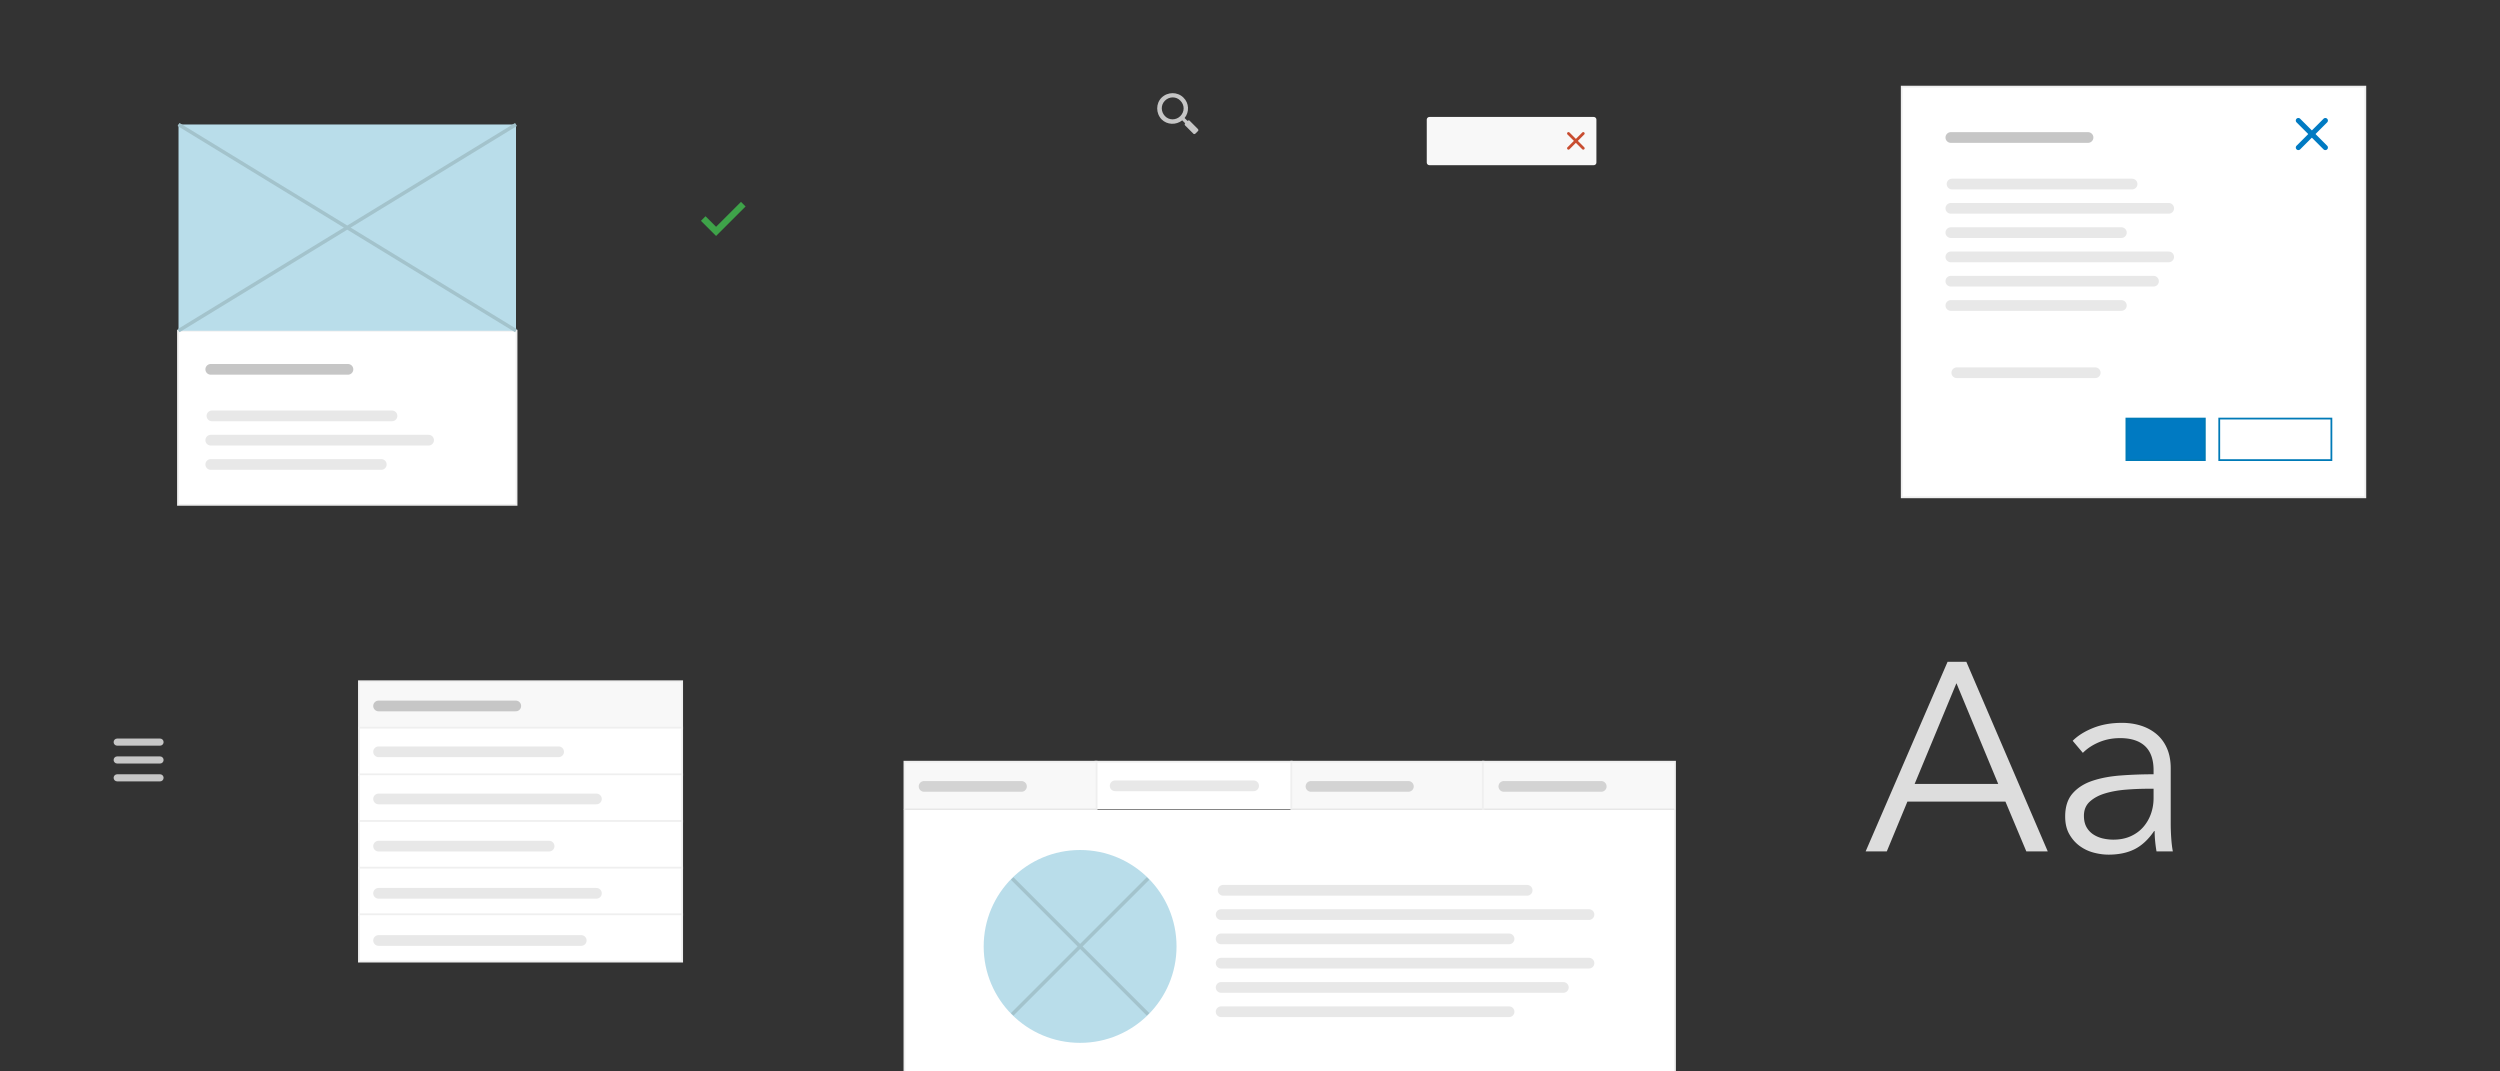 <svg xmlns="http://www.w3.org/2000/svg" width="1400" height="600" viewBox="0 0 1400 600"><rect x="0" y="0" width="1400" height="600" fill="#333333" stroke="none"/><g stroke-miterlimit="10"><path fill="#F8F8F8" stroke="#EFEFEF" d="M201 381.502h181v26.5H201z"/><path fill="#FFF" stroke="#EFEFEF" d="M201 407.502h181v26.5H201z"/><path fill="#FFF" stroke="#EFEFEF" d="M201 433.627h181v26.5H201z"/><path fill="#FFF" stroke="#EFEFEF" d="M201 459.752h181v26.5H201z"/><path fill="#FFF" stroke="#EFEFEF" d="M201 485.877h181v26.5H201z"/><path fill="#FFF" stroke="#EFEFEF" d="M201 512.002h181v26.5H201z"/><path fill="none" stroke="#E8E8E8" stroke-width="6" stroke-linecap="round" d="M212 421.002h100.832M212 526.668h113.499M212 500.252h122M212 473.835h95.499M212 447.418h122"/><path fill="none" stroke="#C6C6C6" stroke-width="6" stroke-linecap="round" d="M212 395.335h76.832"/></g><path fill="#FFF" stroke="#EFEFEF" stroke-miterlimit="10" d="M938 453.388v164H506.482v-164M613.48 453.055v-26.5h109.883v26.5"/><path fill="none" stroke="#E8E8E8" stroke-width="6" stroke-linecap="round" stroke-miterlimit="10" d="M624.48 440.055h77.549"/><path fill="#F8F8F8" stroke="#EFEFEF" stroke-miterlimit="10" d="M506.482 426.555h107.611v26.5H506.482z"/><path fill="none" stroke="#D3D3D3" stroke-width="6" stroke-linecap="round" stroke-miterlimit="10" d="M517.482 440.388h54.547"/><path fill="#F8F8F8" stroke="#EFEFEF" stroke-miterlimit="10" d="M723.15 426.555h107.611v26.5H723.15z"/><path fill="none" stroke="#D3D3D3" stroke-width="6" stroke-linecap="round" stroke-miterlimit="10" d="M734.15 440.388h54.547"/><path fill="#F8F8F8" stroke="#EFEFEF" stroke-miterlimit="10" d="M830.389 426.555H938v26.5H830.389z"/><path fill="none" stroke="#D3D3D3" stroke-width="6" stroke-linecap="round" stroke-miterlimit="10" d="M842.15 440.388h54.547"/><path fill="#FFF" stroke="#EFEFEF" stroke-miterlimit="10" d="M1064.972 48.501h259.609V278.49h-259.609zM99.671 185.202h189.59v97.495H99.671z"/><path fill="#007AC2" stroke="#007AB7" stroke-miterlimit="10" d="M1190.787 234.402h43.916v23.256h-43.916z"/><path fill="none" stroke="#007AB7" stroke-miterlimit="10" d="M1242.782 234.402h62.799v23.256h-62.799z"/><path fill="none" stroke="#E8E8E8" stroke-width="6" stroke-linecap="round" stroke-miterlimit="10" d="M1093.137 103.068h100.831M1095.804 208.734h77.53M1092.47 157.467h113.499M1092.47 143.867h122M1092.47 130.268h95.499M1092.47 171.068h95.499M1092.47 116.668h122M684.957 498.568h170.254M683.832 552.968h191.643M683.832 539.368h205.996M683.832 525.769H845.08M683.832 566.568H845.08M683.832 512.169h205.996"/><path fill="none" stroke="#C6C6C6" stroke-width="6" stroke-linecap="round" stroke-miterlimit="10" d="M1092.47 77h76.832"/><path fill="none" stroke="#E8E8E8" stroke-width="6" stroke-linecap="round" stroke-miterlimit="10" d="M118.686 232.898h100.831M118.019 260.098h95.499M118.019 246.498h122"/><path fill="none" stroke="#C6C6C6" stroke-width="6" stroke-linecap="round" stroke-miterlimit="10" d="M118.019 206.83h76.832"/><path fill="#C6C6C6" d="M670.774 72.187l-4.455-4.456c-.288-.432-.864-.432-1.295 0l-.001.001-1.641-1.642c2.734-3.353 2.542-8.375-.657-11.44-3.306-3.306-8.77-3.306-12.218 0-3.307 3.306-3.307 8.769 0 12.218 3.104 3.103 8.085 3.254 11.541.532l1.655 1.655c-.396.295-.392.845.027 1.263l4.456 4.456c.287.431.861.431 1.294 0l1.293-1.293c.432-.288.432-.863.001-1.294zM652.376 65c-2.3-2.444-2.444-6.181 0-8.625 2.443-2.444 6.325-2.444 8.624 0 2.444 2.444 2.444 6.181 0 8.625-2.443 2.444-6.325 2.444-8.624 0z"/><path fill="#3EA349" d="M401 127l-5.9-5.9-2.572 2.57 8.472 8.473 16.528-16.523-2.573-2.57L401 127z"/><path fill="#C6C6C6" d="M89.621 417.586h-24c-1.1 0-2-.9-2-2s.9-2 2-2h24c1.1 0 2 .9 2 2s-.9 2-2 2zm0 10h-24c-1.1 0-2-.9-2-2s.9-2 2-2h24c1.1 0 2 .9 2 2s-.9 2-2 2zm0 10h-24c-1.1 0-2-.9-2-2s.9-2 2-2h24c1.1 0 2 .9 2 2s-.9 2-2 2z"/><g fill="#007AC2"><path d="M1302.193 84.054c-.368 0-.734-.14-1.014-.42l-15.104-15.104a1.433 1.433 0 1 1 2.026-2.027l15.104 15.104a1.431 1.431 0 0 1-1.012 2.447z"/><path d="M1287.088 84.053a1.433 1.433 0 0 1-1.014-2.447l15.105-15.104a1.43 1.43 0 0 1 2.026 0 1.431 1.431 0 0 1 0 2.027L1288.1 83.633c-.279.28-.645.42-1.012.42z"/></g><path fill="#F8F8F8" stroke="#F8F8F8" stroke-width="3" stroke-linecap="round" stroke-linejoin="round" stroke-miterlimit="10" d="M800.488 67h92v24h-92z"/><g fill="#C84D30"><path d="M886.623 83.811a.779.779 0 0 1-.555-.23l-8.271-8.27a.785.785 0 1 1 1.111-1.11l8.27 8.271a.783.783 0 0 1-.555 1.339z"/><path d="M878.352 83.811a.786.786 0 0 1-.555-1.34l8.271-8.271a.784.784 0 1 1 1.109 1.111l-8.271 8.27a.783.783 0 0 1-.554.23z"/></g><path fill="#B9DDEA" d="M99.971 69.708h188.99v115.494H99.971z"/><path fill="none" stroke="#A3C3CC" stroke-width="2" stroke-miterlimit="10" d="M99.971 69.708l188.99 115.494M99.971 185.202l188.99-115.494"/><circle fill="#B9DDEA" cx="604.861" cy="530" r="53.998"/><path fill="none" stroke="#A3C3CC" stroke-width="2" stroke-miterlimit="10" d="M566.826 491.965l76.07 76.069M566.826 568.034l76.07-76.069"/><g fill="#DDD"><path d="M1056.6 476.799h-11.85l45.899-106.199h10.5l45.601 106.199h-12l-11.701-27.899h-54.899l-11.55 27.899zM1072.199 439H1119l-23.4-56.4-23.401 56.4zM1205.999 431.365c0-6.053-1.601-10.57-4.8-13.549-3.201-2.977-7.852-4.467-13.95-4.467-4.2 0-8.101.75-11.7 2.25s-6.651 3.502-9.15 6l-5.699-6.75c2.898-2.899 6.725-5.299 11.475-7.2 4.748-1.898 10.125-2.851 16.125-2.851 3.799 0 7.35.525 10.65 1.576 3.3 1.049 6.199 2.625 8.699 4.725 2.499 2.1 4.449 4.75 5.851 7.949 1.399 3.202 2.101 6.952 2.101 11.25v30.75c0 2.701.098 5.502.299 8.4.199 2.902.5 5.352.9 7.35h-9.15a74.81 74.81 0 0 1-.75-5.549c-.201-2-.299-3.949-.299-5.851h-.301c-3.201 4.702-6.824 8.077-10.875 10.125-4.05 2.048-8.925 3.075-14.625 3.075-2.699 0-5.475-.377-8.324-1.127a23.226 23.226 0 0 1-7.801-3.688c-2.351-1.706-4.301-3.914-5.85-6.623-1.552-2.709-2.325-6.02-2.325-9.934 0-5.418 1.374-9.707 4.125-12.867 2.749-3.158 6.425-5.517 11.024-7.072 4.6-1.557 9.875-2.561 15.826-3.012a245.104 245.104 0 0 1 18.524-.678v-2.232zm-3 10.334c-4.2 0-8.426.176-12.675.525-4.252.352-8.1 1.05-11.551 2.1-3.449 1.051-6.275 2.576-8.475 4.575-2.201 2.001-3.3 4.649-3.3 7.95 0 2.5.474 4.601 1.425 6.3a11.63 11.63 0 0 0 3.825 4.125c1.599 1.05 3.375 1.8 5.325 2.25 1.949.45 3.924.675 5.925.675 3.601 0 6.8-.623 9.601-1.875 2.798-1.249 5.148-2.948 7.049-5.1 1.898-2.149 3.35-4.625 4.351-7.426.999-2.798 1.5-5.748 1.5-8.85v-5.25h-3z"/></g></svg>